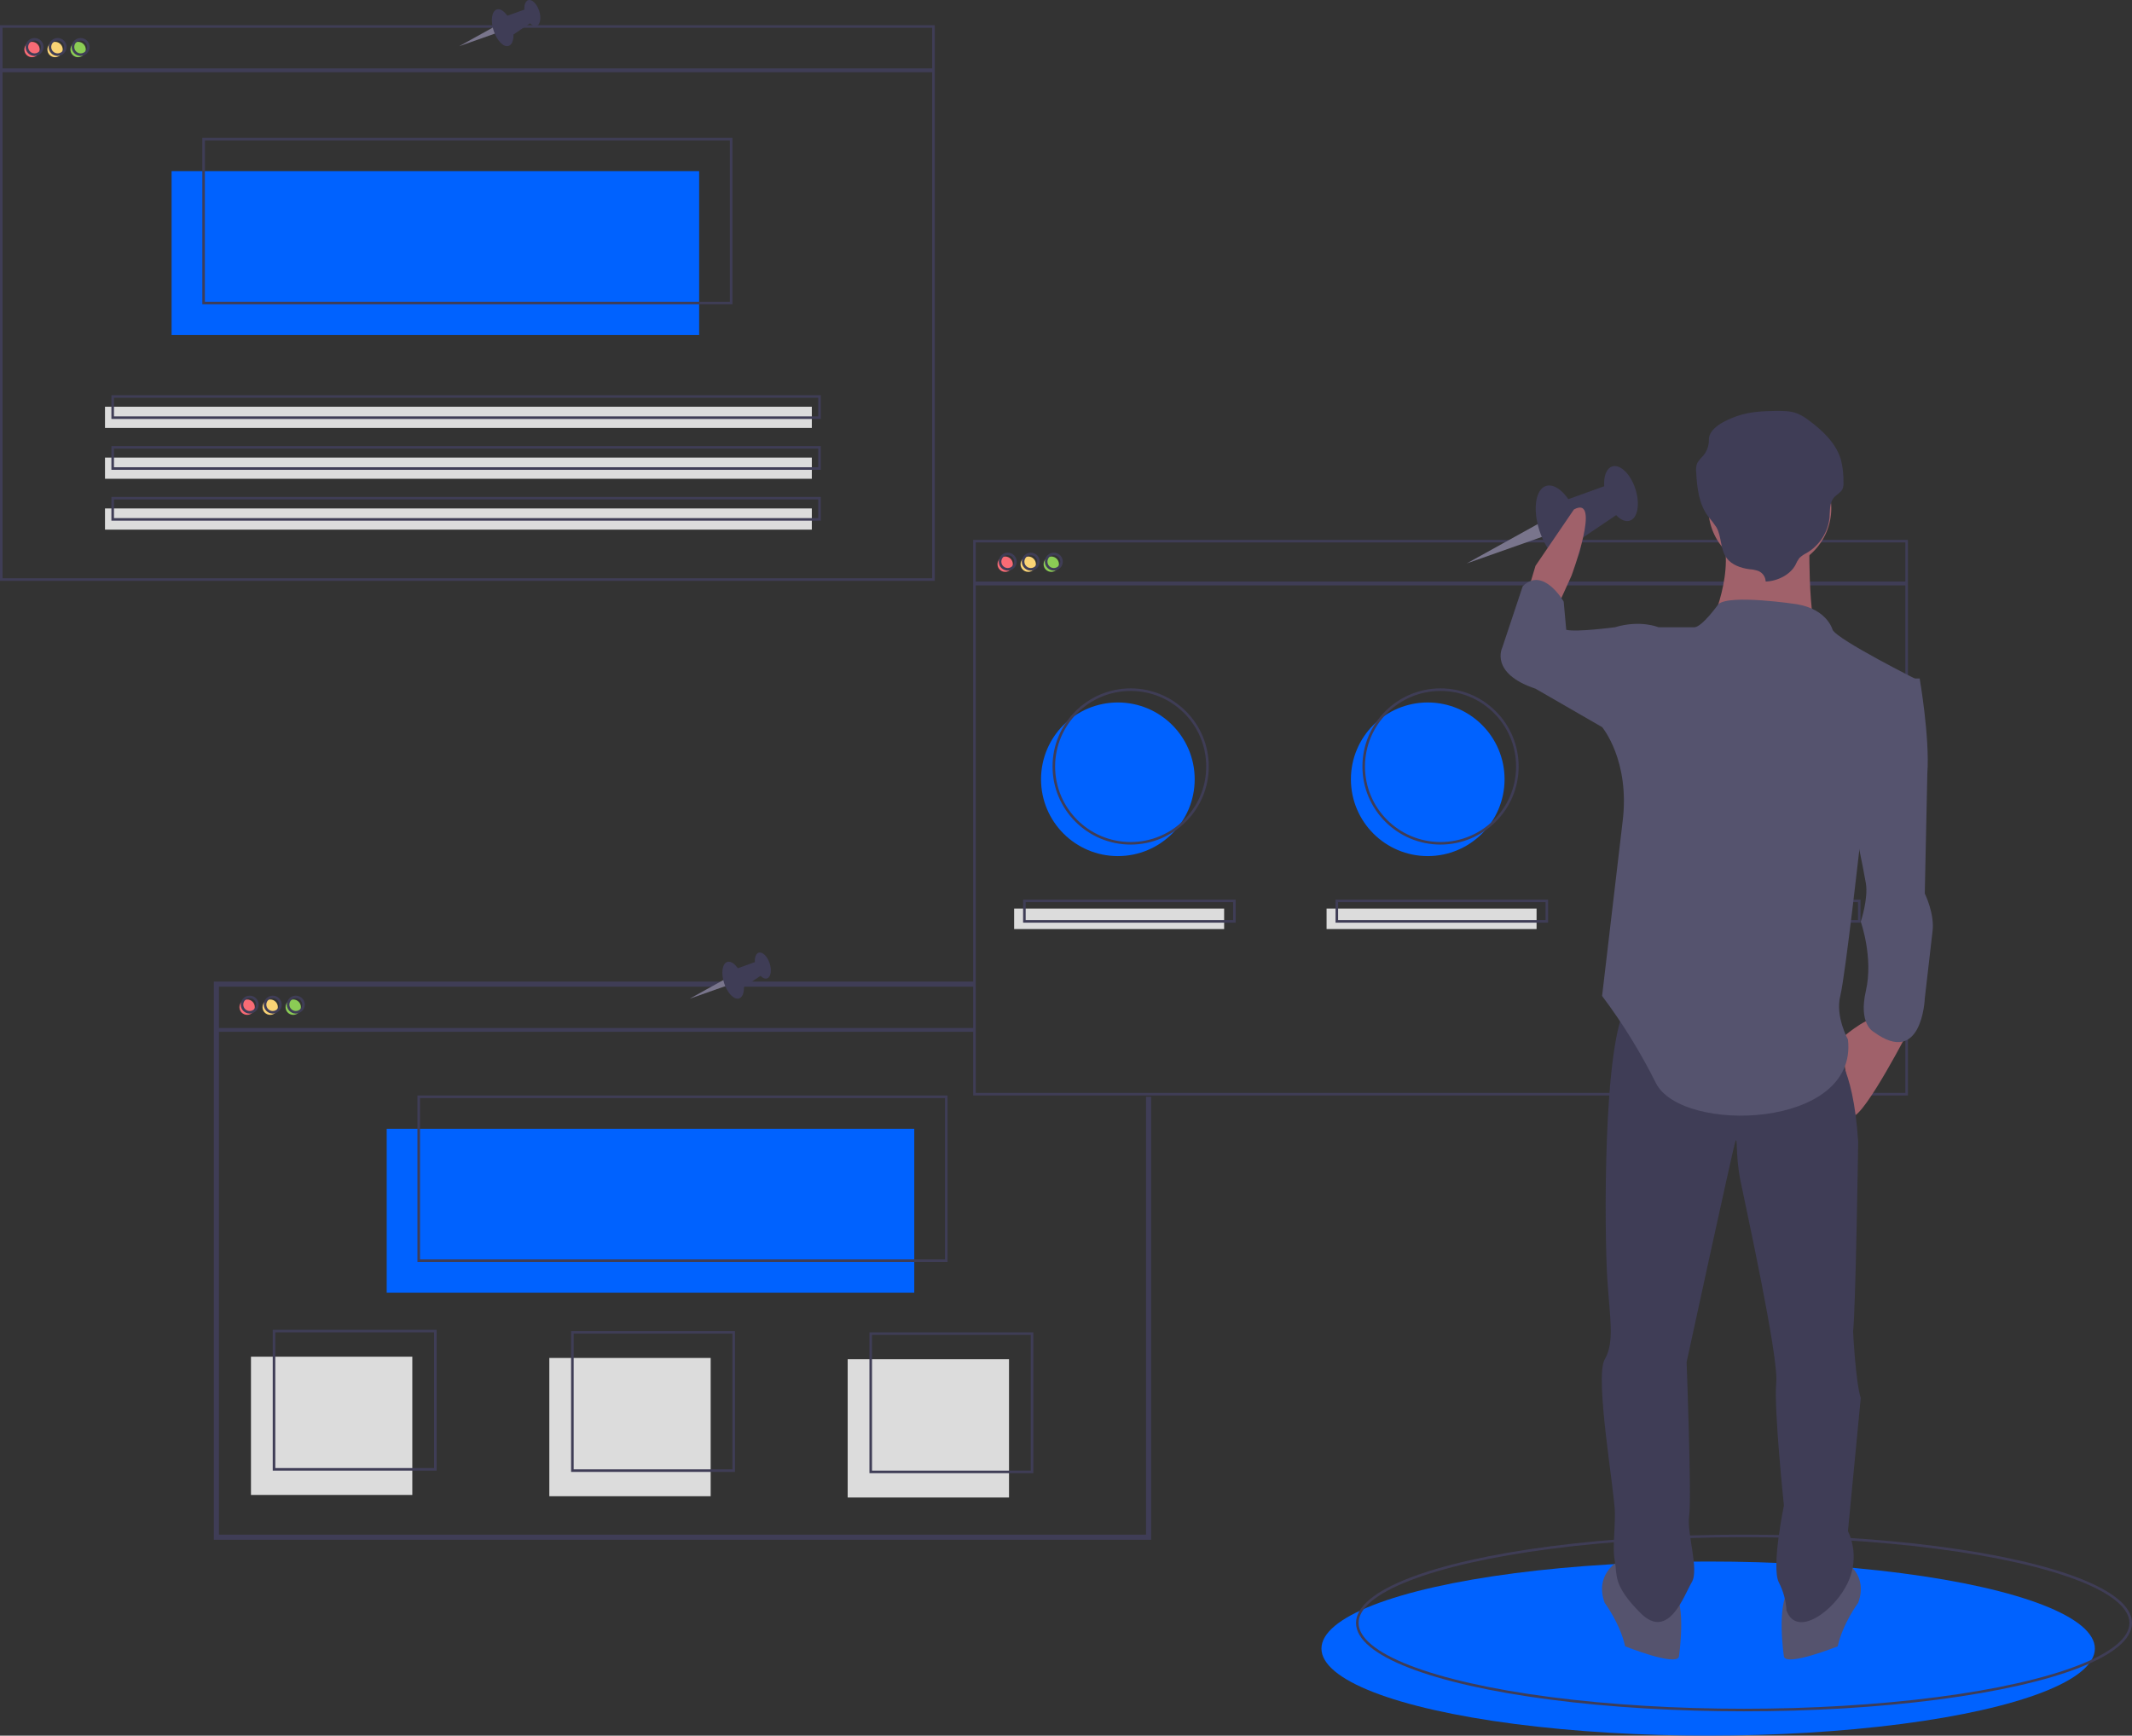 <?xml version="1.0" standalone="no"?><!-- Generator: Gravit.io --><svg xmlns="http://www.w3.org/2000/svg" xmlns:xlink="http://www.w3.org/1999/xlink" style="isolation:isolate" viewBox="0 0 832.5 677.845" width="832.5" height="677.845"><rect x="0" y="0" width="832.5" height="677.845" fill="#333333" stroke="none"/><defs><clipPath id="_clipPath_EvsywSCmucsCWB7y7KvwH3eY32RYsT2c"><rect width="832.5" height="677.845"/></clipPath></defs><g clip-path="url(#_clipPath_EvsywSCmucsCWB7y7KvwH3eY32RYsT2c)"><ellipse vector-effect="non-scaling-stroke" cx="667" cy="643.845" rx="151" ry="34" fill="rgb(0,98,255)"/><ellipse vector-effect="non-scaling-stroke" cx="681" cy="633.845" rx="151" ry="34" fill="none" stroke-width="1" stroke="rgb(63,61,86)" stroke-linejoin="miter" stroke-linecap="butt" stroke-miterlimit="10"/><circle vector-effect="non-scaling-stroke" cx="436.5" cy="304.345" r="30" fill="rgb(0,98,255)"/><circle vector-effect="non-scaling-stroke" cx="557.5" cy="304.345" r="30" fill="rgb(0,98,255)"/><circle vector-effect="non-scaling-stroke" cx="678.5" cy="304.345" r="30" fill="rgb(108,99,255)"/><circle vector-effect="non-scaling-stroke" cx="12.5" cy="19.345" r="3" fill="rgb(248,107,117)"/><circle vector-effect="non-scaling-stroke" cx="21.5" cy="19.345" r="3" fill="rgb(250,211,117)"/><circle vector-effect="non-scaling-stroke" cx="30.5" cy="19.345" r="3" fill="rgb(139,204,85)"/><rect x="67" y="66.845" width="206" height="64" transform="matrix(1,0,0,1,0,0)" fill="rgb(0,98,255)"/><rect x="0.5" y="10.345" width="364" height="216" transform="matrix(1,0,0,1,0,0)" fill="none" vector-effect="non-scaling-stroke" stroke-width="1" stroke="rgb(63,61,86)" stroke-linejoin="miter" stroke-linecap="butt" stroke-miterlimit="2"/><line x1="0.5" y1="26.703" x2="364.5" y2="26.703"/><rect x="0.5" y="26.703" width="364" height="1.5" transform="matrix(1,0,0,1,0,0)" fill="rgb(63,61,86)"/><rect x="380.5" y="227.116" width="364" height="1.5" transform="matrix(1,0,0,1,0,0)" fill="rgb(63,61,86)"/><rect x="84.5" y="401.469" width="296" height="1.5" transform="matrix(1,0,0,1,0,0)" fill="rgb(63,61,86)"/><circle vector-effect="non-scaling-stroke" cx="13.5" cy="18.345" r="3" fill="none" stroke-width="1" stroke="rgb(63,61,86)" stroke-linejoin="miter" stroke-linecap="butt" stroke-miterlimit="10"/><circle vector-effect="non-scaling-stroke" cx="22.5" cy="18.345" r="3" fill="none" stroke-width="1" stroke="rgb(63,61,86)" stroke-linejoin="miter" stroke-linecap="butt" stroke-miterlimit="10"/><circle vector-effect="non-scaling-stroke" cx="31.5" cy="18.345" r="3" fill="none" stroke-width="1" stroke="rgb(63,61,86)" stroke-linejoin="miter" stroke-linecap="butt" stroke-miterlimit="10"/><rect x="79.5" y="54.345" width="206" height="64" transform="matrix(1,0,0,1,0,0)" fill="none" vector-effect="non-scaling-stroke" stroke-width="1" stroke="rgb(63,61,86)" stroke-linejoin="miter" stroke-linecap="butt" stroke-miterlimit="2"/><rect x="41" y="158.845" width="276" height="8.276" transform="matrix(1,0,0,1,0,0)" fill="rgb(220,220,220)"/><rect x="41" y="178.707" width="276" height="8.276" transform="matrix(1,0,0,1,0,0)" fill="rgb(220,220,220)"/><rect x="41" y="198.569" width="276" height="8.276" transform="matrix(1,0,0,1,0,0)" fill="rgb(220,220,220)"/><rect x="44" y="154.845" width="276" height="8.276" transform="matrix(1,0,0,1,0,0)" fill="none" vector-effect="non-scaling-stroke" stroke-width="1" stroke="rgb(63,61,86)" stroke-linejoin="miter" stroke-linecap="butt" stroke-miterlimit="2"/><rect x="44" y="174.707" width="276" height="8.276" transform="matrix(1,0,0,1,0,0)" fill="none" vector-effect="non-scaling-stroke" stroke-width="1" stroke="rgb(63,61,86)" stroke-linejoin="miter" stroke-linecap="butt" stroke-miterlimit="2"/><rect x="44" y="194.569" width="276" height="8.276" transform="matrix(1,0,0,1,0,0)" fill="none" vector-effect="non-scaling-stroke" stroke-width="1" stroke="rgb(63,61,86)" stroke-linejoin="miter" stroke-linecap="butt" stroke-miterlimit="2"/><circle vector-effect="non-scaling-stroke" cx="96.5" cy="393.345" r="3" fill="rgb(248,107,117)"/><circle vector-effect="non-scaling-stroke" cx="105.5" cy="393.345" r="3" fill="rgb(250,211,117)"/><circle vector-effect="non-scaling-stroke" cx="114.5" cy="393.345" r="3" fill="rgb(139,204,85)"/><rect x="151" y="440.845" width="206" height="64" transform="matrix(1,0,0,1,0,0)" fill="rgb(0,98,255)"/><mask id="_mask_Laj31yrkRL37CXjW2rSkuwHh0rihbvfG" x="-200%" y="-200%" width="400%" height="400%"><rect x="-200%" y="-200%" width="400%" height="400%" style="fill:white;"/><path d=" M 448.5 428.345 L 448.5 600.345 L 84.5 600.345 L 84.5 384.345 L 380.5 384.345" fill="black" stroke="none"/></mask><path d=" M 448.5 428.345 L 448.5 600.345 L 84.5 600.345 L 84.5 384.345 L 380.5 384.345" fill="none" mask="url(#_mask_Laj31yrkRL37CXjW2rSkuwHh0rihbvfG)" vector-effect="non-scaling-stroke" stroke-width="2" stroke="rgb(63,61,86)" stroke-linejoin="miter" stroke-linecap="butt" stroke-miterlimit="10"/><circle vector-effect="non-scaling-stroke" cx="97.5" cy="392.345" r="3" fill="none" stroke-width="1" stroke="rgb(63,61,86)" stroke-linejoin="miter" stroke-linecap="butt" stroke-miterlimit="10"/><circle vector-effect="non-scaling-stroke" cx="106.5" cy="392.345" r="3" fill="none" stroke-width="1" stroke="rgb(63,61,86)" stroke-linejoin="miter" stroke-linecap="butt" stroke-miterlimit="10"/><circle vector-effect="non-scaling-stroke" cx="115.5" cy="392.345" r="3" fill="none" stroke-width="1" stroke="rgb(63,61,86)" stroke-linejoin="miter" stroke-linecap="butt" stroke-miterlimit="10"/><rect x="163.5" y="428.345" width="206" height="64" transform="matrix(1,0,0,1,0,0)" fill="none" vector-effect="non-scaling-stroke" stroke-width="1" stroke="rgb(63,61,86)" stroke-linejoin="miter" stroke-linecap="butt" stroke-miterlimit="2"/><circle vector-effect="non-scaling-stroke" cx="392.5" cy="220.345" r="3" fill="rgb(248,107,117)"/><circle vector-effect="non-scaling-stroke" cx="401.5" cy="220.345" r="3" fill="rgb(250,211,117)"/><circle vector-effect="non-scaling-stroke" cx="410.5" cy="220.345" r="3" fill="rgb(139,204,85)"/><rect x="380.5" y="211.345" width="364" height="216" transform="matrix(1,0,0,1,0,0)" fill="none" vector-effect="non-scaling-stroke" stroke-width="1" stroke="rgb(63,61,86)" stroke-linejoin="miter" stroke-linecap="butt" stroke-miterlimit="2"/><circle vector-effect="non-scaling-stroke" cx="393.5" cy="219.345" r="3" fill="none" stroke-width="1" stroke="rgb(63,61,86)" stroke-linejoin="miter" stroke-linecap="butt" stroke-miterlimit="10"/><circle vector-effect="non-scaling-stroke" cx="402.5" cy="219.345" r="3" fill="none" stroke-width="1" stroke="rgb(63,61,86)" stroke-linejoin="miter" stroke-linecap="butt" stroke-miterlimit="10"/><circle vector-effect="non-scaling-stroke" cx="411.5" cy="219.345" r="3" fill="none" stroke-width="1" stroke="rgb(63,61,86)" stroke-linejoin="miter" stroke-linecap="butt" stroke-miterlimit="10"/><circle vector-effect="non-scaling-stroke" cx="441.5" cy="299.345" r="30" fill="none" stroke-width="1" stroke="rgb(63,61,86)" stroke-linejoin="miter" stroke-linecap="butt" stroke-miterlimit="10"/><circle vector-effect="non-scaling-stroke" cx="562.5" cy="299.345" r="30" fill="none" stroke-width="1" stroke="rgb(63,61,86)" stroke-linejoin="miter" stroke-linecap="butt" stroke-miterlimit="10"/><circle vector-effect="non-scaling-stroke" cx="683.5" cy="299.345" r="30" fill="none" stroke-width="1" stroke="rgb(63,61,86)" stroke-linejoin="miter" stroke-linecap="butt" stroke-miterlimit="10"/><rect x="396" y="354.845" width="82" height="8" transform="matrix(1,0,0,1,0,0)" fill="rgb(220,220,220)"/><rect x="518" y="354.845" width="82" height="8" transform="matrix(1,0,0,1,0,0)" fill="rgb(220,220,220)"/><rect x="640" y="354.845" width="82" height="8" transform="matrix(1,0,0,1,0,0)" fill="rgb(242,242,242)"/><rect x="400" y="351.845" width="82" height="8" transform="matrix(1,0,0,1,0,0)" fill="none" vector-effect="non-scaling-stroke" stroke-width="1" stroke="rgb(63,61,86)" stroke-linejoin="miter" stroke-linecap="butt" stroke-miterlimit="2"/><rect x="522" y="351.845" width="82" height="8" transform="matrix(1,0,0,1,0,0)" fill="none" vector-effect="non-scaling-stroke" stroke-width="1" stroke="rgb(63,61,86)" stroke-linejoin="miter" stroke-linecap="butt" stroke-miterlimit="2"/><rect x="644" y="351.845" width="82" height="8" transform="matrix(1,0,0,1,0,0)" fill="none" vector-effect="non-scaling-stroke" stroke-width="1" stroke="rgb(63,61,86)" stroke-linejoin="miter" stroke-linecap="butt" stroke-miterlimit="2"/><rect x="98" y="529.845" width="63" height="54" transform="matrix(1,0,0,1,0,0)" fill="rgb(220,220,220)"/><rect x="214.5" y="530.345" width="63" height="54" transform="matrix(1,0,0,1,0,0)" fill="rgb(220,220,220)"/><rect x="331" y="530.845" width="63" height="54" transform="matrix(1,0,0,1,0,0)" fill="rgb(220,220,220)"/><rect x="107" y="519.845" width="63" height="54" transform="matrix(1,0,0,1,0,0)" fill="none" vector-effect="non-scaling-stroke" stroke-width="1" stroke="rgb(63,61,86)" stroke-linejoin="miter" stroke-linecap="butt" stroke-miterlimit="2"/><rect x="223.5" y="520.345" width="63" height="54" transform="matrix(1,0,0,1,0,0)" fill="none" vector-effect="non-scaling-stroke" stroke-width="1" stroke="rgb(63,61,86)" stroke-linejoin="miter" stroke-linecap="butt" stroke-miterlimit="2"/><rect x="340" y="520.845" width="63" height="54" transform="matrix(1,0,0,1,0,0)" fill="none" vector-effect="non-scaling-stroke" stroke-width="1" stroke="rgb(63,61,86)" stroke-linejoin="miter" stroke-linecap="butt" stroke-miterlimit="2"/><path d=" M 600.786 204.492 L 572.726 220.039 L 602.65 209.483 L 600.786 204.492 L 600.786 204.492 Z " fill="rgb(121,117,140)"/><path d=" M 601.114 207.207 C 598.425 198.927 599.578 191.122 603.688 189.787 C 607.797 188.452 613.317 194.09 616.006 202.37 C 618.695 210.649 617.542 218.454 613.433 219.789 C 609.323 221.124 603.804 215.486 601.114 207.207 Z " fill="rgb(63,61,86)"/><path d=" M 627.347 194.586 C 625.449 188.74 626.424 183.177 629.524 182.17 C 632.625 181.163 636.683 185.091 638.582 190.937 C 640.481 196.783 639.505 202.346 636.405 203.354 C 633.305 204.361 629.246 200.432 627.347 194.586 Z " fill="rgb(63,61,86)"/><path d=" M 610.365 195.681 L 628.977 188.961 L 632.933 199.919 L 614.919 212.087 L 610.365 195.681 L 610.365 195.681 Z " fill="rgb(63,61,86)"/><path d=" M 608.585 235.969 L 613.585 224.969 C 613.585 224.969 625.585 192.969 614.585 198.969 C 614.585 198.969 599.585 220.969 599.585 220.969 L 596.585 230.969 L 608.585 235.969 Z " fill="rgb(160,97,106)"/><path d=" M 745.585 401.969 C 745.585 401.969 728.585 434.969 723.585 435.969 C 723.585 435.969 718.585 405.969 718.585 405.969 C 718.585 405.969 728.585 396.969 732.585 397.969 C 736.585 398.969 745.585 401.969 745.585 401.969 Z " fill="rgb(160,97,106)"/><path d=" M 720.585 609.969 C 720.585 609.969 729.585 614.969 725.585 625.969 C 725.585 625.969 719.585 633.969 717.585 642.969 C 717.585 642.969 697.585 650.969 696.585 646.969 C 696.585 646.969 693.585 626.969 698.585 620.969 C 703.585 614.969 720.585 609.969 720.585 609.969 Z " fill="rgb(85,83,110)"/><path d=" M 631.585 609.969 C 631.585 609.969 622.585 614.969 626.585 625.969 C 626.585 625.969 632.585 633.969 634.585 642.969 C 634.585 642.969 654.585 650.969 655.585 646.969 C 655.585 646.969 658.585 626.969 653.585 620.969 C 648.585 614.969 631.585 609.969 631.585 609.969 Z " fill="rgb(85,83,110)"/><path d=" M 715.585 409.969 C 715.585 409.969 723.585 414.969 725.585 445.969 C 725.585 445.969 724.585 511.969 723.585 519.969 C 723.585 519.969 724.585 539.969 726.585 545.969 C 726.585 545.969 721.585 597.969 721.585 597.969 C 724.573 604.3 724.573 611.637 721.585 617.969 C 716.585 628.969 701.585 639.969 697.585 628.969 C 697.375 625.131 696.353 621.381 694.585 617.969 C 691.585 611.969 696.585 587.969 696.585 587.969 C 696.585 587.969 692.585 549.969 693.585 539.969 C 694.585 529.969 681.585 470.969 679.585 460.969 C 677.585 450.969 678.585 442.969 677.585 445.969 C 676.585 448.969 658.585 531.969 658.585 531.969 C 658.585 531.969 660.585 584.969 659.585 591.969 C 658.585 598.969 663.585 612.969 660.585 617.969 C 657.585 622.969 651.585 640.969 640.585 629.969 C 629.585 618.969 631.585 614.969 630.585 609.969 C 629.585 604.969 630.585 598.969 630.585 590.969 C 630.585 582.969 622.585 537.969 626.585 530.969 C 630.585 523.969 628.585 514.969 627.585 498.969 C 626.585 482.969 625.585 405.969 635.585 391.969 C 645.585 377.969 715.585 409.969 715.585 409.969 Z " fill="rgb(63,61,86)"/><circle vector-effect="non-scaling-stroke" cx="691.085" cy="198.469" r="24" fill="rgb(160,97,106)"/><path d=" M 706.585 207.969 C 706.585 207.969 705.585 243.969 710.585 249.969 C 710.585 249.969 667.585 244.969 667.585 244.969 C 667.585 244.969 678.585 221.969 671.585 206.969 C 664.585 191.969 706.585 207.969 706.585 207.969 Z " fill="rgb(160,97,106)"/><path d=" M 715.585 245.969 C 715.585 245.969 713.585 237.969 701.585 235.969 C 701.585 235.969 675.394 231.969 670.989 235.969 C 670.989 235.969 664.585 244.969 661.585 244.969 L 647.585 244.969 L 625.585 283.969 C 625.585 283.969 636.585 296.969 633.585 320.969 C 633.585 320.969 625.585 388.969 625.585 388.969 C 633.602 399.641 640.631 411.022 646.585 422.969 C 656.585 442.969 725.585 440.969 721.585 405.969 C 721.585 405.969 716.585 396.969 718.585 388.969 C 720.585 380.969 726.585 326.969 726.585 326.969 L 749.585 265.969 C 749.585 265.969 717.585 249.969 715.585 245.969 Z " fill="rgb(85,83,110)"/><path d=" M 742.585 264.969 L 749.585 264.969 C 749.585 264.969 753.585 287.969 752.585 301.969 C 752.585 301.969 751.585 348.969 751.585 348.969 C 751.585 348.969 755.585 356.969 754.585 363.969 C 754.585 363.969 751.585 389.969 751.585 389.969 C 751.585 389.969 750.585 416.969 731.585 402.969 C 731.585 402.969 725.585 399.969 728.585 386.969 C 731.585 373.969 726.585 359.969 726.585 359.969 C 726.585 359.969 729.585 350.969 728.585 344.969 C 727.585 338.969 723.585 319.969 723.585 319.969 L 742.585 264.969 Z " fill="rgb(85,83,110)"/><path d=" M 652.585 247.969 L 647.585 244.969 C 647.585 244.969 640.585 241.969 630.585 244.969 C 630.585 244.969 615.585 246.969 611.585 245.969 C 611.585 245.969 610.585 234.969 610.585 234.969 C 610.585 234.969 602.585 220.969 594.585 228.969 C 594.585 228.969 586.585 252.969 586.585 252.969 C 586.585 252.969 581.585 262.969 599.585 268.969 C 599.585 268.969 625.585 283.969 625.585 283.969 L 645.585 283.969 L 652.585 247.969 Z " fill="rgb(85,83,110)"/><path d=" M 689.458 227.116 C 689.396 225.294 688.27 223.678 686.583 222.986 C 685.479 222.61 684.33 222.383 683.166 222.311 C 679.761 221.872 676.258 220.623 674.274 218.022 C 671.633 214.558 672.355 209.713 670.238 205.952 C 669.253 204.472 668.176 203.056 667.011 201.712 C 663.317 196.768 662.666 190.457 662.329 184.452 C 662.164 183.235 662.304 181.996 662.736 180.846 C 663.37 179.812 664.138 178.865 665.018 178.03 C 666.51 176.297 667.315 174.076 667.281 171.789 C 667.173 167.139 673.827 164.014 678.539 162.408 C 683.252 160.802 688.363 160.546 693.384 160.478 C 696.27 160.439 699.249 160.473 701.902 161.527 C 703.428 162.19 704.863 163.045 706.173 164.07 C 711.733 168.14 716.955 173.144 718.821 179.476 C 719.553 182.367 719.894 185.343 719.834 188.325 C 719.923 189.251 719.787 190.185 719.438 191.048 C 718.771 192.389 717.198 193.116 716.181 194.254 C 714.282 196.379 714.62 199.454 714.379 202.204 C 713.755 207.955 710.435 213.067 705.435 215.976 C 704.411 216.478 703.469 217.129 702.638 217.91 C 702.012 218.739 701.494 219.644 701.095 220.603 C 699.095 224.44 694.055 226.98 689.458 227.116 Z " fill="rgb(63,61,86)"/><path d=" M 192.598 10.671 L 179.278 18.05 L 193.483 13.04 L 192.598 10.671 L 192.598 10.671 Z " fill="rgb(121,117,140)"/><path d=" M 192.754 11.959 C 191.478 8.029 192.025 4.324 193.976 3.691 C 195.926 3.057 198.546 5.733 199.823 9.663 C 201.099 13.593 200.552 17.298 198.601 17.932 C 196.651 18.566 194.03 15.889 192.754 11.959 Z " fill="rgb(63,61,86)"/><path d=" M 205.206 5.969 C 204.305 3.194 204.768 0.553 206.24 0.075 C 207.711 -0.403 209.638 1.462 210.539 4.237 C 211.441 7.011 210.977 9.652 209.506 10.13 C 208.034 10.608 206.108 8.744 205.206 5.969 Z " fill="rgb(63,61,86)"/><path d=" M 197.145 6.488 L 205.98 3.299 L 207.858 8.5 L 199.307 14.276 L 197.145 6.488 L 197.145 6.488 Z " fill="rgb(63,61,86)"/><path d=" M 282.598 382.671 L 269.278 390.05 L 283.483 385.04 L 282.598 382.671 L 282.598 382.671 Z " fill="rgb(121,117,140)"/><path d=" M 282.754 383.959 C 281.477 380.029 282.025 376.324 283.975 375.691 C 285.926 375.057 288.546 377.733 289.823 381.663 C 291.099 385.593 290.552 389.298 288.601 389.932 C 286.651 390.566 284.03 387.889 282.754 383.959 Z " fill="rgb(63,61,86)"/><path d=" M 295.206 377.969 C 294.305 375.194 294.768 372.553 296.24 372.075 C 297.711 371.597 299.638 373.462 300.539 376.237 C 301.44 379.011 300.977 381.652 299.506 382.13 C 298.034 382.608 296.108 380.744 295.206 377.969 Z " fill="rgb(63,61,86)"/><path d=" M 287.145 378.488 L 295.98 375.299 L 297.858 380.5 L 289.307 386.276 L 287.145 378.488 L 287.145 378.488 Z " fill="rgb(63,61,86)"/></g></svg>